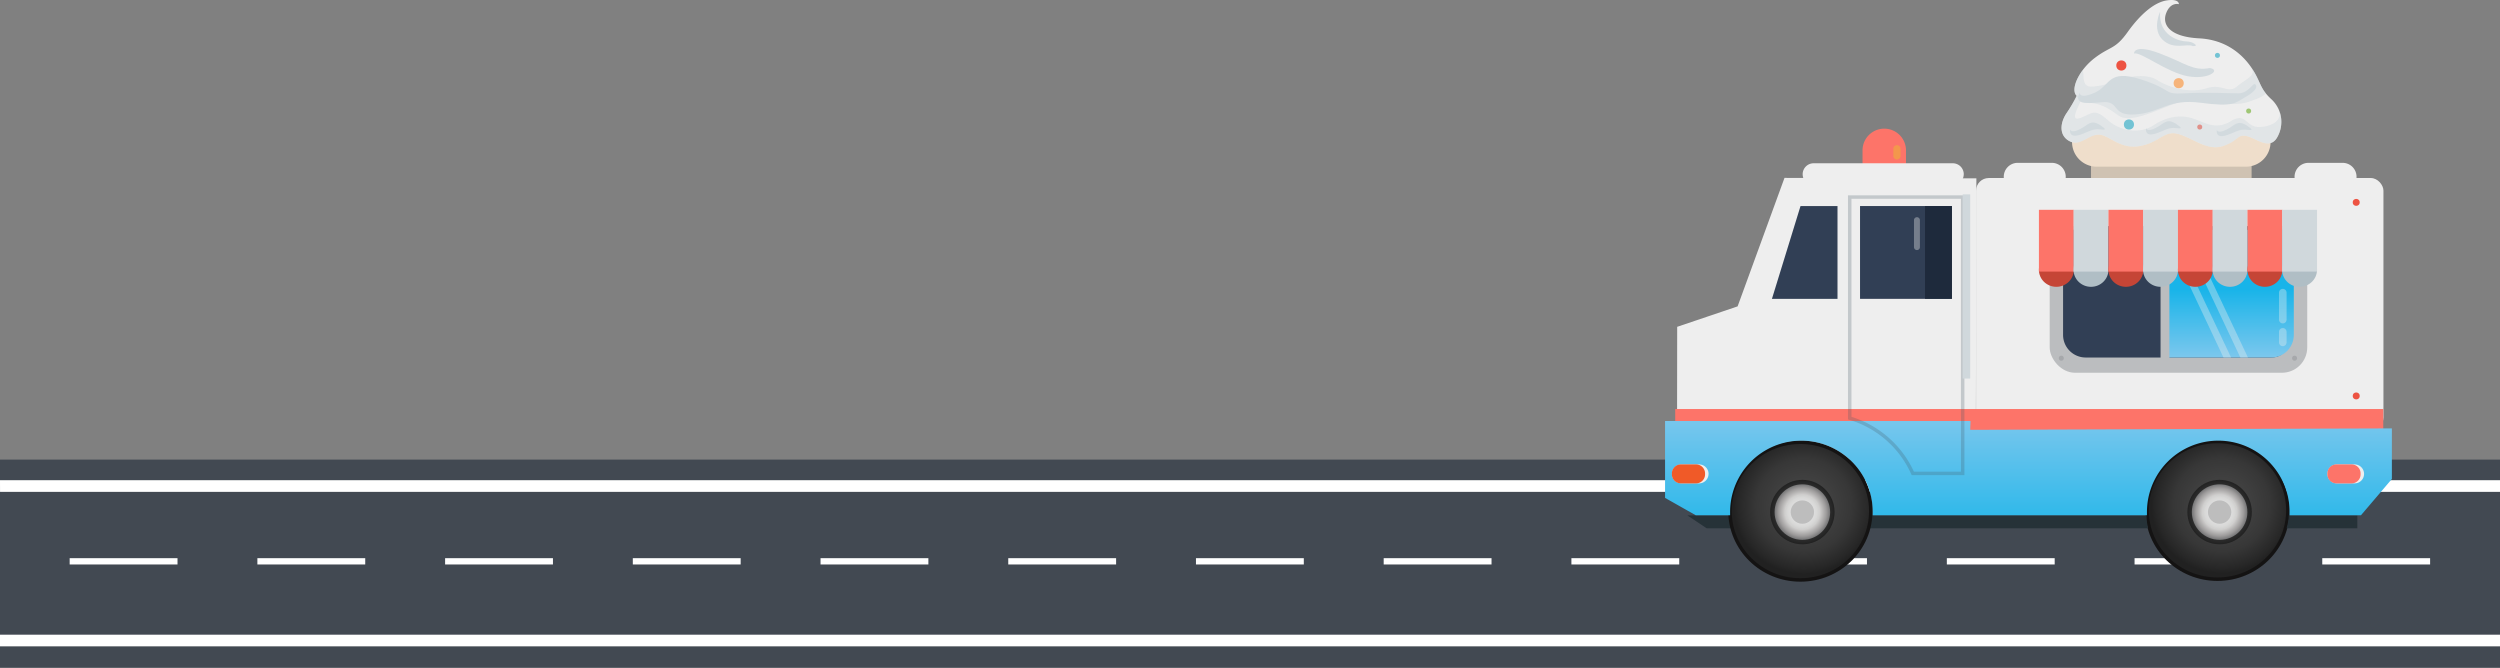 <svg xmlns="http://www.w3.org/2000/svg" xmlns:xlink="http://www.w3.org/1999/xlink" viewBox="0 0 1436.96 383.81"><rect x="0" y="0" width="1436.96" height="383.81" fill="#808080" stroke="none"/><defs><style>.cls-1{isolation:isolate;}.cls-2{fill:#424952;}.cls-3{fill:#fff;}.cls-4,.cls-9{stroke:#141313;}.cls-17,.cls-4,.cls-9{stroke-miterlimit:10;stroke-width:2px;}.cls-4{fill:url(#radial-gradient);}.cls-5{fill:#cfc2b2;}.cls-6{fill:#fd7469;}.cls-28,.cls-7{fill:#eee;}.cls-8{fill:#263238;}.cls-9{fill:url(#radial-gradient-2);}.cls-10{fill:url(#radial-gradient-3);}.cls-11{fill:url(#radial-gradient-4);}.cls-12{fill:#bdbdbd;}.cls-13{fill:url(#radial-gradient-5);}.cls-14{fill:url(#radial-gradient-6);}.cls-15{fill:url(#linear-gradient);}.cls-16{fill:#313f55;}.cls-17{fill:none;stroke:#455b65;opacity:0.25;}.cls-17,.cls-34{mix-blend-mode:multiply;}.cls-18{fill:#1e2a3c;}.cls-19{fill:#d0d8dc;}.cls-20{fill:#f05a28;}.cls-21{fill:#bbbdbf;}.cls-22{fill:#f3974c;}.cls-23{fill:#efdecb;}.cls-24,.cls-34{fill:#d2dade;}.cls-25{fill:#ed5342;}.cls-26{fill:#a6a8ab;}.cls-27{fill:url(#linear-gradient-2);}.cls-28{opacity:0.36;}.cls-29{fill:#c54536;}.cls-30{fill:#b0bec5;}.cls-31{fill:#f6b47b;}.cls-32{fill:#73c3d4;}.cls-33{fill:#9fc675;}.cls-34{opacity:0.46;}</style><radialGradient id="radial-gradient" cx="1203.69" cy="786.81" r="37.53" gradientTransform="translate(-22.92 -536.11) scale(1.08 1.05)" gradientUnits="userSpaceOnUse"><stop offset="0" stop-color="#434343"/><stop offset="0.39" stop-color="#404040"/><stop offset="0.68" stop-color="#373737"/><stop offset="0.93" stop-color="#272727"/><stop offset="1" stop-color="#212121"/></radialGradient><radialGradient id="radial-gradient-2" cx="981.29" cy="787.22" r="37.53" xlink:href="#radial-gradient"/><radialGradient id="radial-gradient-3" cx="1035.97" cy="294.34" r="18.52" gradientTransform="matrix(1, 0, 0, 1, 0, 0)" xlink:href="#radial-gradient"/><radialGradient id="radial-gradient-4" cx="1035.97" cy="294.34" r="15.97" gradientUnits="userSpaceOnUse"><stop offset="0" stop-color="#e0e0e0"/><stop offset="0.39" stop-color="#dedede"/><stop offset="0.53" stop-color="#d8d8d7"/><stop offset="0.61" stop-color="#d0d0cf"/><stop offset="0.62" stop-color="#d1d0cf"/><stop offset="0.86" stop-color="#9e9c9c"/><stop offset="1" stop-color="#757576"/></radialGradient><radialGradient id="radial-gradient-5" cx="1275.8" cy="294.34" r="18.52" gradientTransform="matrix(1, 0, 0, 1, 0, 0)" xlink:href="#radial-gradient"/><radialGradient id="radial-gradient-6" cx="1275.8" cy="294.34" r="15.97" xlink:href="#radial-gradient-4"/><linearGradient id="linear-gradient" x1="1167.39" y1="723.11" x2="1167.39" y2="830.4" gradientUnits="userSpaceOnUse"><stop offset="0" stop-color="#a4cfef"/><stop offset="1" stop-color="#18b4e9"/></linearGradient><linearGradient id="linear-gradient-2" x1="1283.19" y1="736.7" x2="1283.19" y2="681.42" xlink:href="#linear-gradient"/></defs><title>floor-été</title><g class="cls-1"><g id="Layer_1" data-name="Layer 1"><rect id="Route" class="cls-2" y="264.19" width="1436.96" height="119.62"/><g id="Route-2" data-name="Route"><polygon class="cls-3" points="1436.96 276.01 0 276.01 0.02 282.71 1436.96 282.71 1436.96 276.01"/><rect class="cls-3" x="1334.8" y="320.83" width="61.99" height="3.62"/><rect class="cls-3" x="1226.91" y="320.83" width="61.99" height="3.62"/><rect class="cls-3" x="1119.01" y="320.83" width="61.99" height="3.62"/><rect class="cls-3" x="1011.11" y="320.83" width="61.99" height="3.62"/><rect class="cls-3" x="903.22" y="320.83" width="61.99" height="3.62"/><rect class="cls-3" x="795.32" y="320.83" width="61.99" height="3.62"/><rect class="cls-3" x="687.42" y="320.83" width="61.99" height="3.62"/><rect class="cls-3" x="579.53" y="320.83" width="61.99" height="3.62"/><rect class="cls-3" x="471.63" y="320.83" width="61.99" height="3.62"/><rect class="cls-3" x="363.73" y="320.83" width="61.99" height="3.62"/><rect class="cls-3" x="255.84" y="320.83" width="61.99" height="3.62"/><rect class="cls-3" x="147.94" y="320.83" width="61.99" height="3.62"/><rect class="cls-3" x="40.04" y="320.83" width="61.99" height="3.62"/><rect class="cls-3" y="364.81" width="1436.96" height="6.7"/></g><g id="Ice_cream" data-name="Ice cream"><ellipse class="cls-4" cx="1274.57" cy="293.34" rx="40.46" ry="39.57"/><rect class="cls-5" x="1201.88" y="89.25" width="92.3" height="23.26"/><path class="cls-6" d="M1097.09,614.43a12.49,12.49,0,0,1-12.49,12.49h0a12.49,12.49,0,0,1-12.49-12.49v-12.8a12.49,12.49,0,0,1,12.49-12.49h0a12.49,12.49,0,0,1,12.49,12.49Z" transform="translate(-1.56 -515.19)"/><polygon class="cls-7" points="964.02 187.85 998.75 176.1 1025.7 102.25 1135.99 102.51 1135.71 244.05 963.95 243.59 964.02 187.85"/><path class="cls-8" d="M1236.09,817.88a23.28,23.28,0,0,1-.66-5.31,10.4,10.4,0,0,1-.1-1.14H971.45l11.13,7.45h253.67C1236.18,818.55,1236.13,818.21,1236.09,817.88Z" transform="translate(-1.56 -515.19)"/><path class="cls-8" d="M1317.09,811.43a13.8,13.8,0,0,1-.32,3.25,18.69,18.69,0,0,1-.45,2.36c-.1.25-.37,1.5-.46,1.84h40.66v-7.45Z" transform="translate(-1.56 -515.19)"/><rect class="cls-7" x="1135.81" y="102.33" width="234.16" height="144.89" rx="7.27" ry="7.27"/><rect class="cls-6" x="962.89" y="235.1" width="406.98" height="12.13"/><rect class="cls-6" x="964.09" y="236.78" width="168.36" height="10.44"/><ellipse class="cls-9" cx="1034.84" cy="293.77" rx="40.46" ry="39.57"/><circle class="cls-10" cx="1035.97" cy="294.34" r="18.52"/><circle class="cls-11" cx="1035.97" cy="294.34" r="15.97"/><circle class="cls-12" cx="1035.97" cy="294.34" r="6.72"/><circle class="cls-13" cx="1275.8" cy="294.34" r="18.52"/><circle class="cls-14" cx="1275.8" cy="294.34" r="15.97"/><circle class="cls-12" cx="1275.8" cy="294.34" r="6.72"/><path class="cls-15" d="M958.61,757.16v44.21l17.69,10H996c0-.63,0-1.26,0-1.9a41,41,0,1,1,82,0c0,.64,0,1.27,0,1.9h157.59c0-.63,0-1.26,0-1.9a41,41,0,1,1,82,0c0,.64,0,1.27,0,1.9h41l17.78-20.87V761.42l-242.37.83.2-5.08Z" transform="translate(-1.56 -515.19)"/><polygon class="cls-16" points="1034.91 118.44 1018.48 171.78 1056.17 171.78 1056.17 118.44 1034.91 118.44"/><path class="cls-17" d="M1064.75,628.47V755.53A57.59,57.59,0,0,1,1101,787.29h28.68V628.47Z" transform="translate(-1.56 -515.19)"/><rect class="cls-16" x="1069.12" y="118.43" width="52.82" height="53.34"/><rect class="cls-18" x="1106.47" y="118.43" width="15.46" height="53.34"/><rect class="cls-19" x="1128.12" y="111.73" width="4.32" height="105.85"/><path class="cls-7" d="M1130.28,615.34a6.3,6.3,0,0,1-6.3,6.3H1044a6.3,6.3,0,0,1-6.3-6.3h0a6.3,6.3,0,0,1,6.3-6.3H1124a6.3,6.3,0,0,1,6.3,6.3Z" transform="translate(-1.56 -515.19)"/><path class="cls-7" d="M983.6,787.58a5.45,5.45,0,0,1-5.45,5.45H968a5.45,5.45,0,0,1-5.45-5.45h0a5.45,5.45,0,0,1,5.45-5.45h10.17a5.45,5.45,0,0,1,5.45,5.45Z" transform="translate(-1.56 -515.19)"/><path class="cls-20" d="M981.6,787.58a5.21,5.21,0,0,1-4.93,5.45h-9.21a5.21,5.21,0,0,1-4.93-5.45h0a5.21,5.21,0,0,1,4.93-5.45h9.21a5.21,5.21,0,0,1,4.93,5.45Z" transform="translate(-1.56 -515.19)"/><path class="cls-7" d="M1360.39,787.58a5.45,5.45,0,0,1-5.45,5.45h-10.17a5.45,5.45,0,0,1-5.45-5.45h0a5.45,5.45,0,0,1,5.45-5.45h10.17a5.45,5.45,0,0,1,5.45,5.45Z" transform="translate(-1.56 -515.19)"/><path class="cls-6" d="M1358.39,787.58a5.21,5.21,0,0,1-4.93,5.45h-9.21a5.21,5.21,0,0,1-4.93-5.45h0a5.21,5.21,0,0,1,4.93-5.45h9.21a5.21,5.21,0,0,1,4.93,5.45Z" transform="translate(-1.56 -515.19)"/><rect class="cls-21" x="1178.13" y="129.95" width="148.03" height="84.3" rx="14.54" ry="14.54"/><path class="cls-16" d="M1317.78,707.68c0,7.2-3.56,13-10.76,13H1200.38a13,13,0,0,1-13-13V658.16a13,13,0,0,1,13-13H1307c7.2,0,10.76,5.83,10.76,13Z" transform="translate(-1.56 -515.19)"/><path class="cls-22" d="M1093.94,604.8a2.06,2.06,0,0,1-2.06,2.06h0a2.06,2.06,0,0,1-2.06-2.06v-4.12a2.06,2.06,0,0,1,2.06-2.06h0a2.06,2.06,0,0,1,2.06,2.06Z" transform="translate(-1.56 -515.19)"/><path class="cls-23" d="M1306.64,596.81A14.17,14.17,0,0,1,1292.47,611h-85.76a14.17,14.17,0,0,1-14.17-14.17h0a14.17,14.17,0,0,1,14.17-14.17h85.76a14.17,14.17,0,0,1,14.17,14.17Z" transform="translate(-1.56 -515.19)"/><path class="cls-7" d="M1195.2,570.28a82.11,82.11,0,0,1-5.81,9.93c-3.63,5.33-4.6,12.6,1.45,16s10.42-3.15,16.47-3.63,12.36,8.72,24.23,6.54,13.81-9.45,22.53-6.78,16.23,9.69,25.19,6.78,8-6.78,13.32-5.81,13.57,8.72,17.93.73a17.71,17.71,0,0,0-3.39-21.8c-5.57-5.09-6.06-8.48-8.72-13.57s-11.63-20.35-32.83-21.44c-17.08-.88-21.44-8-18.9-14.54s7.27-5.09,7.27-5.09.36-3.27-6.9-2.18-15.26,8-22.53,18.17-9.81,8-18.9,14.9S1191.33,566.64,1195.2,570.28Z" transform="translate(-1.56 -515.19)"/><path class="cls-24" d="M1243.17,521.83s-4.85,10.17,1.45,16.23,14.05,1.94,17.44,3.63c3.88.24,0-2.67-3.63-2.67S1242,536.12,1243.17,521.83Z" transform="translate(-1.56 -515.19)"/><path class="cls-24" d="M1228.15,545.93s-.36-5.81,14.9,0,18.9,10.17,28.71,8.36c6.54,1.09-.73,6.9-12.72,4.72S1232.15,544.84,1228.15,545.93Z" transform="translate(-1.56 -515.19)"/><path class="cls-7" d="M1188.91,616.79a8,8,0,0,1-8,8h-19.62a8,8,0,0,1-8-8h0a8,8,0,0,1,8-8h19.62a8,8,0,0,1,8,8Z" transform="translate(-1.56 -515.19)"/><path class="cls-7" d="M1356.06,616.79a8,8,0,0,1-8,8h-19.62a8,8,0,0,1-8-8h0a8,8,0,0,1,8-8h19.62a8,8,0,0,1,8,8Z" transform="translate(-1.56 -515.19)"/><circle class="cls-25" cx="1354.32" cy="116.32" r="2"/><circle class="cls-25" cx="1354.32" cy="227.58" r="2"/><circle class="cls-26" cx="1184.8" cy="205.89" r="1.45"/><circle class="cls-26" cx="1318.89" cy="205.89" r="1.45"/><path class="cls-27" d="M1246.32,720.71H1307a13,13,0,0,0,13-13V658.16a13,13,0,0,0-5.83-10.86h-67.91Z" transform="translate(-1.56 -515.19)"/><path class="cls-28" d="M1313.67,701.09h0a2.19,2.19,0,0,1-2.18-2.18V683.4a2.19,2.19,0,0,1,2.18-2.18h0a2.19,2.19,0,0,1,2.18,2.18v15.5A2.19,2.19,0,0,1,1313.67,701.09Z" transform="translate(-1.56 -515.19)"/><path class="cls-28" d="M1313.67,714.17h0a2.19,2.19,0,0,1-2.18-2.18v-6.06a2.19,2.19,0,0,1,2.18-2.18h0a2.19,2.19,0,0,1,2.18,2.18V712A2.19,2.19,0,0,1,1313.67,714.17Z" transform="translate(-1.56 -515.19)"/><polygon class="cls-28" points="1244.76 135.06 1278.04 205.53 1282.4 205.53 1248.88 134.54 1244.76 134.54 1244.76 135.06"/><polygon class="cls-28" points="1254.45 135.06 1287.73 205.53 1292.1 205.53 1258.57 134.54 1254.45 134.54 1254.45 135.06"/><rect class="cls-21" x="1241.85" y="142.3" width="5.09" height="68.32"/><ellipse class="cls-29" cx="1181.96" cy="155.07" rx="10.04" ry="9.79"/><rect class="cls-6" x="1171.94" y="120.6" width="20.06" height="35.5"/><ellipse class="cls-30" cx="1201.87" cy="155.07" rx="10.04" ry="9.79"/><rect class="cls-19" x="1191.85" y="120.6" width="20.06" height="35.5"/><ellipse class="cls-29" cx="1221.93" cy="155.07" rx="10.04" ry="9.79"/><rect class="cls-6" x="1211.91" y="120.6" width="20.06" height="35.5"/><ellipse class="cls-30" cx="1241.84" cy="155.07" rx="10.04" ry="9.79"/><rect class="cls-19" x="1231.82" y="120.6" width="20.06" height="35.5"/><ellipse class="cls-29" cx="1261.87" cy="155.07" rx="10.04" ry="9.79"/><rect class="cls-6" x="1251.85" y="120.6" width="20.06" height="35.5"/><ellipse class="cls-30" cx="1281.78" cy="155.07" rx="10.04" ry="9.79"/><rect class="cls-19" x="1271.76" y="120.6" width="20.06" height="35.5"/><ellipse class="cls-29" cx="1301.84" cy="155.07" rx="10.04" ry="9.79"/><rect class="cls-6" x="1291.82" y="120.6" width="20.06" height="35.5"/><ellipse class="cls-30" cx="1321.75" cy="155.07" rx="10.04" ry="9.79"/><rect class="cls-19" x="1311.73" y="120.6" width="20.06" height="35.5"/><path class="cls-28" d="M1103.39,658.93h0a1.7,1.7,0,0,1-1.7-1.7v-15.5a1.7,1.7,0,0,1,1.7-1.7h0a1.7,1.7,0,0,1,1.7,1.7v15.5A1.7,1.7,0,0,1,1103.39,658.93Z" transform="translate(-1.56 -515.19)"/><path class="cls-24" d="M1191.45,589.53s.36,2.54,5.45,0,6.18-5.81,11.63-2.54c4.36,2.91,3.27,2.91,0,2.54s-5.45.73-8,1.82S1190.72,595.71,1191.45,589.53Z" transform="translate(-1.56 -515.19)"/><path class="cls-24" d="M1235.06,588.8s.36,2.54,5.45,0,6.18-5.81,11.63-2.54c4.36,2.91,3.27,2.91,0,2.54s-5.45.73-8,1.82S1234.33,595,1235.06,588.8Z" transform="translate(-1.56 -515.19)"/><path class="cls-24" d="M1275.75,589.77s.36,2.54,5.45,0,6.18-5.81,11.63-2.54c4.36,2.91,3.27,2.91,0,2.54s-5.45.73-8,1.82S1275,595.95,1275.75,589.77Z" transform="translate(-1.56 -515.19)"/><circle class="cls-25" cx="1219.32" cy="37.64" r="2.91"/><circle class="cls-31" cx="1252.27" cy="47.82" r="2.91"/><circle class="cls-32" cx="1223.68" cy="71.56" r="2.91"/><circle class="cls-33" cx="1292.48" cy="63.81" r="1.45"/><circle class="cls-25" cx="1264.38" cy="73.01" r="1.45"/><circle class="cls-32" cx="1274.55" cy="31.83" r="1.45"/><path class="cls-34" d="M1310.52,594a17.79,17.79,0,0,0,0-17.6,10.44,10.44,0,0,0,.52,1.12c3.39,6.3-3.39,10.66-11.14,10.66s-7.27-8.72-16-3.39-14.54,1-21.8-1.45-15.5-1-22.77,3.88-18.41,3.88-26.16-2.91-8.24-4.36-15.5-1.45-1-6.78,0-10.17-2.42-2.41-2.42-2.41a82.11,82.11,0,0,1-5.81,9.93c-3.63,5.33-4.6,12.6,1.45,16s10.42-3.15,16.47-3.63,12.36,8.72,24.23,6.54,13.81-9.45,22.53-6.78,16.23,9.69,25.19,6.78,8-6.78,13.32-5.81S1306.16,602,1310.52,594Z" transform="translate(-1.56 -515.19)"/><path class="cls-24" d="M1196.9,568.46s-.36,4,8.72,0,7.27-13.81,26.53-7.63,12,8.72,25.07,8,24.71,0,30.89,0,8.36-6.54,9.81-5.09,0,4-5.81,7.27-6.54,5.81-25.44,3.27-23,5.57-37.55,6.66-8.6-8.12-19.5-7S1194,574.64,1196.9,568.46Z" transform="translate(-1.56 -515.19)"/><path class="cls-34" d="M1298.4,558.65c-.43-.83-1-1.93-1.83-3.19a3,3,0,0,1-.59-.21c1.94,3.39-3.39,5.33-8.72,9.69s-8.24-1.94-17.44,1-20.83,0-28.59-4.85-22.29,0-22.29,0a39.31,39.31,0,0,1-15,3.88c-6.56.36-4.07-7.77-5.33-9.35-4.38,5.89-6.1,12.15-3.39,14.68l-.15.31a10.59,10.59,0,0,0,6.45,3.56c5.81.48,9.69,1.45,17.44,7.27s26.16-5.33,36.34-7.75,27.13,3.88,38.76,0c5.65-1.88,8.55-3.2,9.88-4.83C1301.21,565.42,1300.44,562.53,1298.4,558.65Z" transform="translate(-1.56 -515.19)"/></g></g></g></svg>
